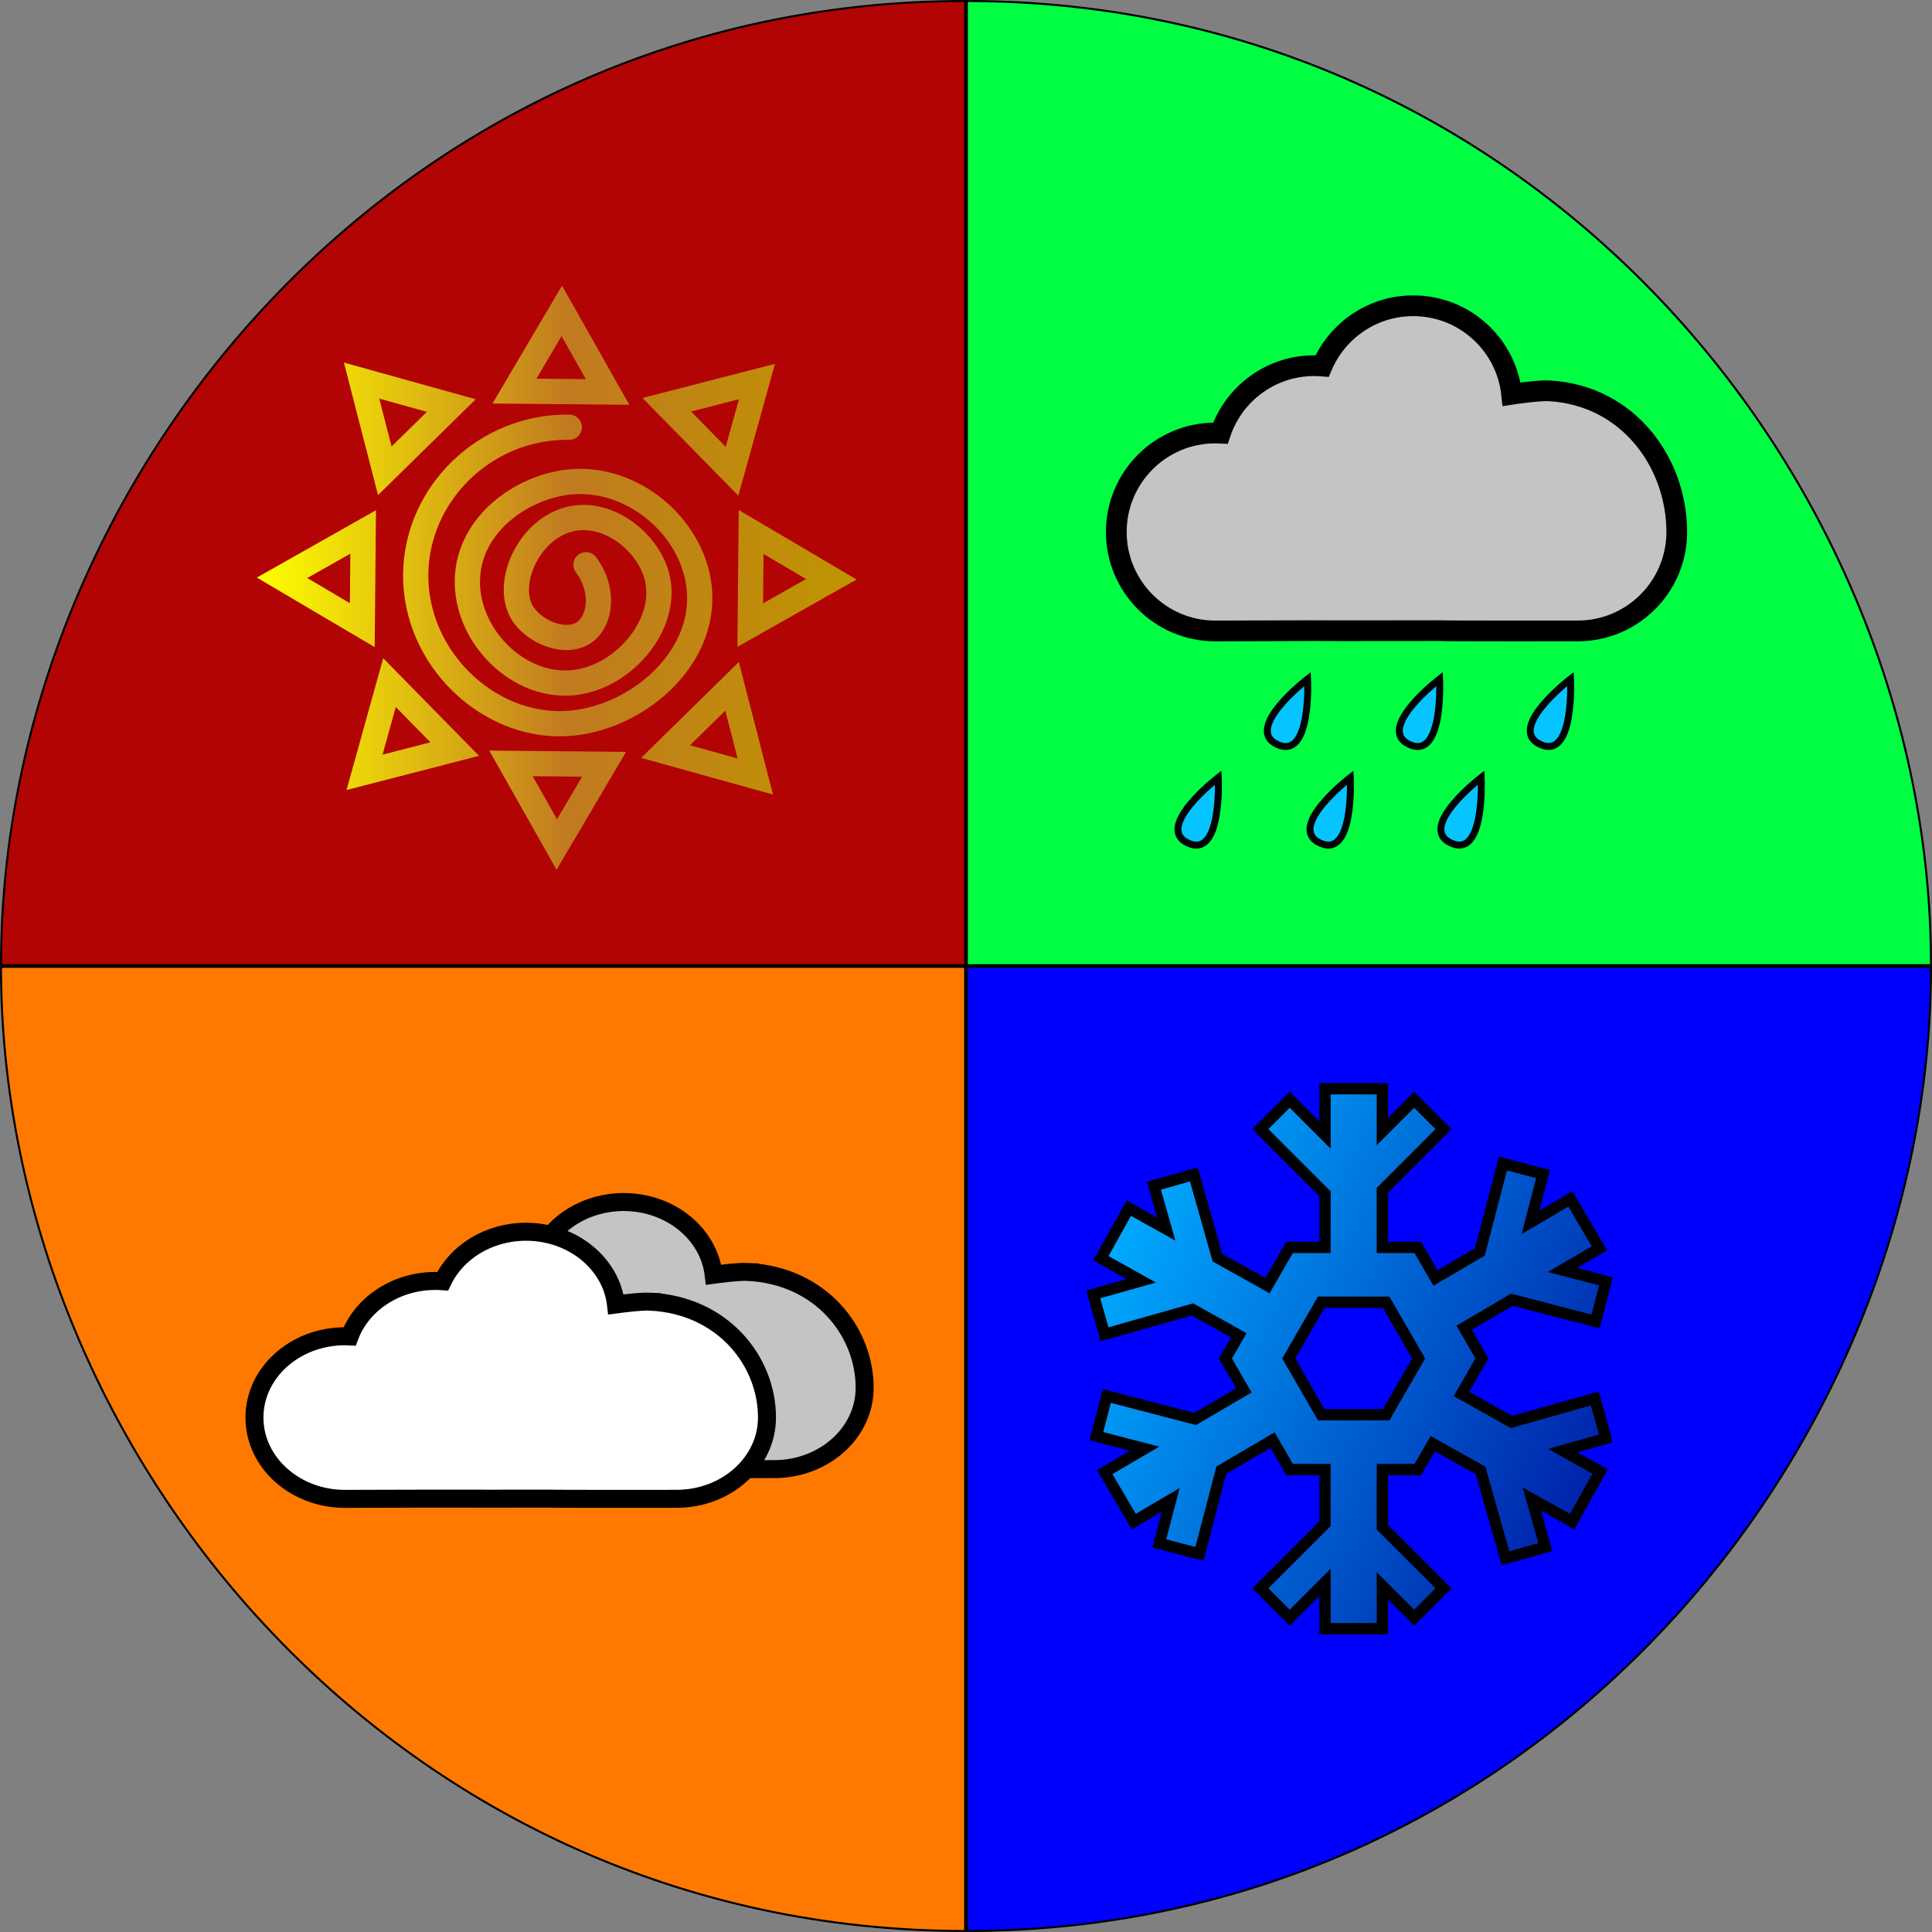 <?xml version="1.0" encoding="UTF-8"?><svg id="Layer_1" xmlns="http://www.w3.org/2000/svg" xmlns:xlink="http://www.w3.org/1999/xlink" viewBox="0 0 962.9 962.9"><rect x="0" y="0" width="962.9" height="962.9" fill="#808080" stroke="none"/><defs><style>.cls-1{fill:#b20404;}.cls-1,.cls-2,.cls-3,.cls-4,.cls-5,.cls-6,.cls-7,.cls-8,.cls-9,.cls-10{stroke-miterlimit:10;}.cls-1,.cls-2,.cls-3,.cls-4,.cls-5,.cls-6,.cls-7,.cls-8,.cls-10{stroke:#000;}.cls-2{fill:url(#linear-gradient-2);stroke-width:5.63px;}.cls-3{fill:blue;}.cls-4{fill:#fff;}.cls-4,.cls-5{stroke-width:8.97px;}.cls-4,.cls-5,.cls-6,.cls-8,.cls-9{stroke-linecap:round;}.cls-5,.cls-6{fill:#c4c4c4;}.cls-6{stroke-width:10.34px;}.cls-7{fill:#00ff42;}.cls-8{fill:#06c4ff;stroke-width:3.45px;}.cls-9{fill:none;stroke:url(#linear-gradient);stroke-width:12.57px;}.cls-10{fill:#ff7900;}</style><linearGradient id="linear-gradient" x1="128.02" y1="287.92" x2="426.93" y2="287.92" gradientUnits="userSpaceOnUse"><stop offset="0" stop-color="#ff0"/><stop offset=".52" stop-color="#c17a20"/><stop offset="1" stop-color="#bf9500"/></linearGradient><linearGradient id="linear-gradient-2" x1="553.42" y1="617.49" x2="795.49" y2="737.48" gradientUnits="userSpaceOnUse"><stop offset="0" stop-color="#0af"/><stop offset="1" stop-color="#02a"/></linearGradient></defs><path class="cls-1" d="m481.02,481.02V.5C200.38.5.5,236.77.5,481.02c129.76,0,480.52,0,480.52,0Z"/><path class="cls-7" d="m481.88,481.02V.5c280.64,0,480.52,236.27,480.52,480.52-129.76,0-480.52,0-480.52,0Z"/><path class="cls-10" d="m481.02,481.88v480.52C200.38,962.4.5,726.14.5,481.88c129.76,0,480.52,0,480.52,0Z"/><path class="cls-3" d="m481.88,481.88v480.52c280.64,0,480.52-236.27,480.52-480.52-129.76,0-480.52,0-480.52,0Z"/><path class="cls-6" d="m772.14,194.79c-5.54-.31-18.74,1.71-18.74,1.71-2.61-24.79-23.57-44.11-49.05-44.11-20.39,0-37.89,12.38-45.41,30.03-1.3-.1-2.6-.17-3.92-.17-21.75,0-40.2,14.08-46.76,33.62-.85-.04-1.71-.07-2.57-.07-27.24,0-49.33,22.09-49.33,49.33s22.09,49.33,49.33,49.33c1.96,0,47.58-.15,48.04-.15,0,0,0,0,0,0,1.4.09,63.38,0,63.38,0,1.87.21,68.07.13,69.25.13,27.24,0,49.33-22.09,49.33-49.33,0-34.24-23.98-68.09-63.56-70.32Z"/><path class="cls-8" d="m651.7,338.4s-32.2,24.75-15.06,32.65c17.14,7.91,15.06-32.65,15.06-32.65Z"/><path class="cls-8" d="m717.5,338.4s-32.2,24.75-15.06,32.65c17.14,7.91,15.06-32.65,15.06-32.65Z"/><path class="cls-8" d="m782.75,338.37s-32.2,24.75-15.06,32.65,15.06-32.65,15.06-32.65Z"/><path class="cls-8" d="m607.18,387.54s-32.2,24.75-15.06,32.65,15.06-32.65,15.06-32.65Z"/><path class="cls-8" d="m672.98,387.54s-32.2,24.75-15.06,32.65c17.14,7.91,15.06-32.65,15.06-32.65Z"/><path class="cls-8" d="m738.22,387.52s-32.2,24.75-15.06,32.65c17.14,7.91,15.06-32.65,15.06-32.65Z"/><path class="cls-9" d="m292.05,281.47c9.26,12.28,7.4,27.38-.38,33.33-9.27,7.09-25.68.2-31.44-9.47-8.51-14.27,2.75-40.36,22.35-46.21,19.44-5.81,39.91,10.44,44.69,27.65,6.53,23.5-15.74,50.44-40.91,53.41-27.75,3.27-54.25-23.18-53.41-51.51.83-27.87,27.77-46.23,51.13-48.48,31.32-3.02,61.15,22.44,64.39,52.65,3.88,36.19-32.37,66.2-66.66,67.8-38.8,1.81-75.14-32.78-74.62-74.62.51-40.12,34.76-73.69,76.51-73.1m-15.49-37.99l-11.8,19.99,23.21.22,23.21.22-11.42-20.21-11.42-20.21-11.8,19.99Zm21.07,225.97l11.8-19.99-23.21-.22-23.21-.22,11.42,20.21,11.42,20.21,11.8-19.99Zm-128.71-101.14l19.99,11.8.22-23.21.22-23.21-20.21,11.42-20.21,11.42,19.99,11.8Zm233.78-22.83l-19.99-11.8-.22,23.21-.22,23.21,20.21-11.42,20.21-11.42-19.99-11.8Zm-208.36-64.77l5.8,22.48,16.57-16.26,16.57-16.26-22.36-6.22-22.36-6.22,5.8,22.48Zm184.67,152.38l-5.8-22.48-16.57,16.26-16.57,16.26,22.36,6.22,22.36,6.22-5.8-22.48Zm-166.5,14.61l22.48-5.8-16.26-16.57-16.26-16.57-6.22,22.36-6.22,22.36,22.48-5.8Zm150.64-183.22l-22.48,5.8,16.26,16.57,16.26,16.57,6.22-22.36,6.22-22.36-22.48,5.8Z"/><path class="cls-2" d="m800.45,716.88l-5.63-19.89-41.45,11.73-7.76-4.33h0l-17.24-9.63,10.22-17.7-8.85-15.34,16.13-9.46h0l7.66-4.5,41.69,10.86,5.21-20.01-21.68-5.65,18.4-10.79-14.47-24.66-19.89,11.67,6.26-24.05-20.01-5.21-11.48,44.05-6.17,3.62h0l-15.96,9.36-8.81-15.25h-17.66v-28.5l30.46-30.46-14.62-14.62-15.84,15.84v-21.33h-28.59v23.06l-17.57-17.57-14.62,14.62,32.19,32.19v26.78h-17.66l-10.99,19.04-17.21-9.62h0s-7.76-4.33-7.76-4.33l-11.73-41.45-19.89,5.63,6.1,21.56-18.62-10.4-13.95,24.96,20.13,11.25-23.91,6.77,5.63,19.89,43.8-12.4,4.37,2.44,1.88,1.05h0l16.86,9.42-6.67,11.55,9.19,15.92-18.09,10.61h0l-6.17,3.62-44.05-11.48-5.21,20.01,24.05,6.26-19.89,11.67,14.47,24.66,18.4-10.79-5.65,21.68,20.01,5.21,10.86-41.69,25.58-15.01,8.47,14.67h17.66v27.02l-32.19,32.19,14.62,14.62,17.57-17.57v23.06h28.59v-21.33l15.84,15.84,14.62-14.62-30.46-30.46v-28.74h17.66l7.44-12.89,17.59,9.83h0l6.25,3.49,12.4,43.8,19.89-5.63-6.77-23.91,20.13,11.25,13.95-24.96-18.62-10.4,21.56-6.1Zm-109.59-11.8h-32.37l-16.18-28.03,16.18-28.03h32.37l16.18,28.03-16.18,28.03Z"/><path class="cls-5" d="m372.82,633.91c-5.07-.26-17.13,1.41-17.13,1.41-2.38-20.36-21.56-36.23-44.86-36.23-18.65,0-34.65,10.17-41.52,24.66-1.18-.08-2.38-.14-3.59-.14-19.89,0-36.76,11.57-42.76,27.62-.78-.04-1.56-.05-2.35-.05-24.91,0-45.11,18.14-45.11,40.52s20.2,40.52,45.11,40.52c1.79,0,43.51-.12,43.93-.12,0,0,0,0,0,0,1.28.08,57.96,0,57.96,0,1.71.18,62.25.1,63.33.1,24.91,0,45.11-18.14,45.11-40.52,0-28.12-21.93-55.93-58.12-57.76Z"/><path class="cls-4" d="m324.14,648.72c-5.07-.26-17.13,1.41-17.13,1.41-2.38-20.36-21.56-36.23-44.86-36.23-18.65,0-34.65,10.17-41.52,24.66-1.18-.08-2.38-.14-3.59-.14-19.89,0-36.76,11.57-42.76,27.62-.78-.04-1.56-.05-2.35-.05-24.91,0-45.11,18.14-45.11,40.52s20.2,40.52,45.11,40.52c1.79,0,43.51-.12,43.93-.12,0,0,0,0,0,0,1.28.08,57.96,0,57.96,0,1.71.18,62.25.1,63.33.1,24.91,0,45.11-18.14,45.11-40.52,0-28.12-21.93-55.93-58.12-57.76Z"/></svg>